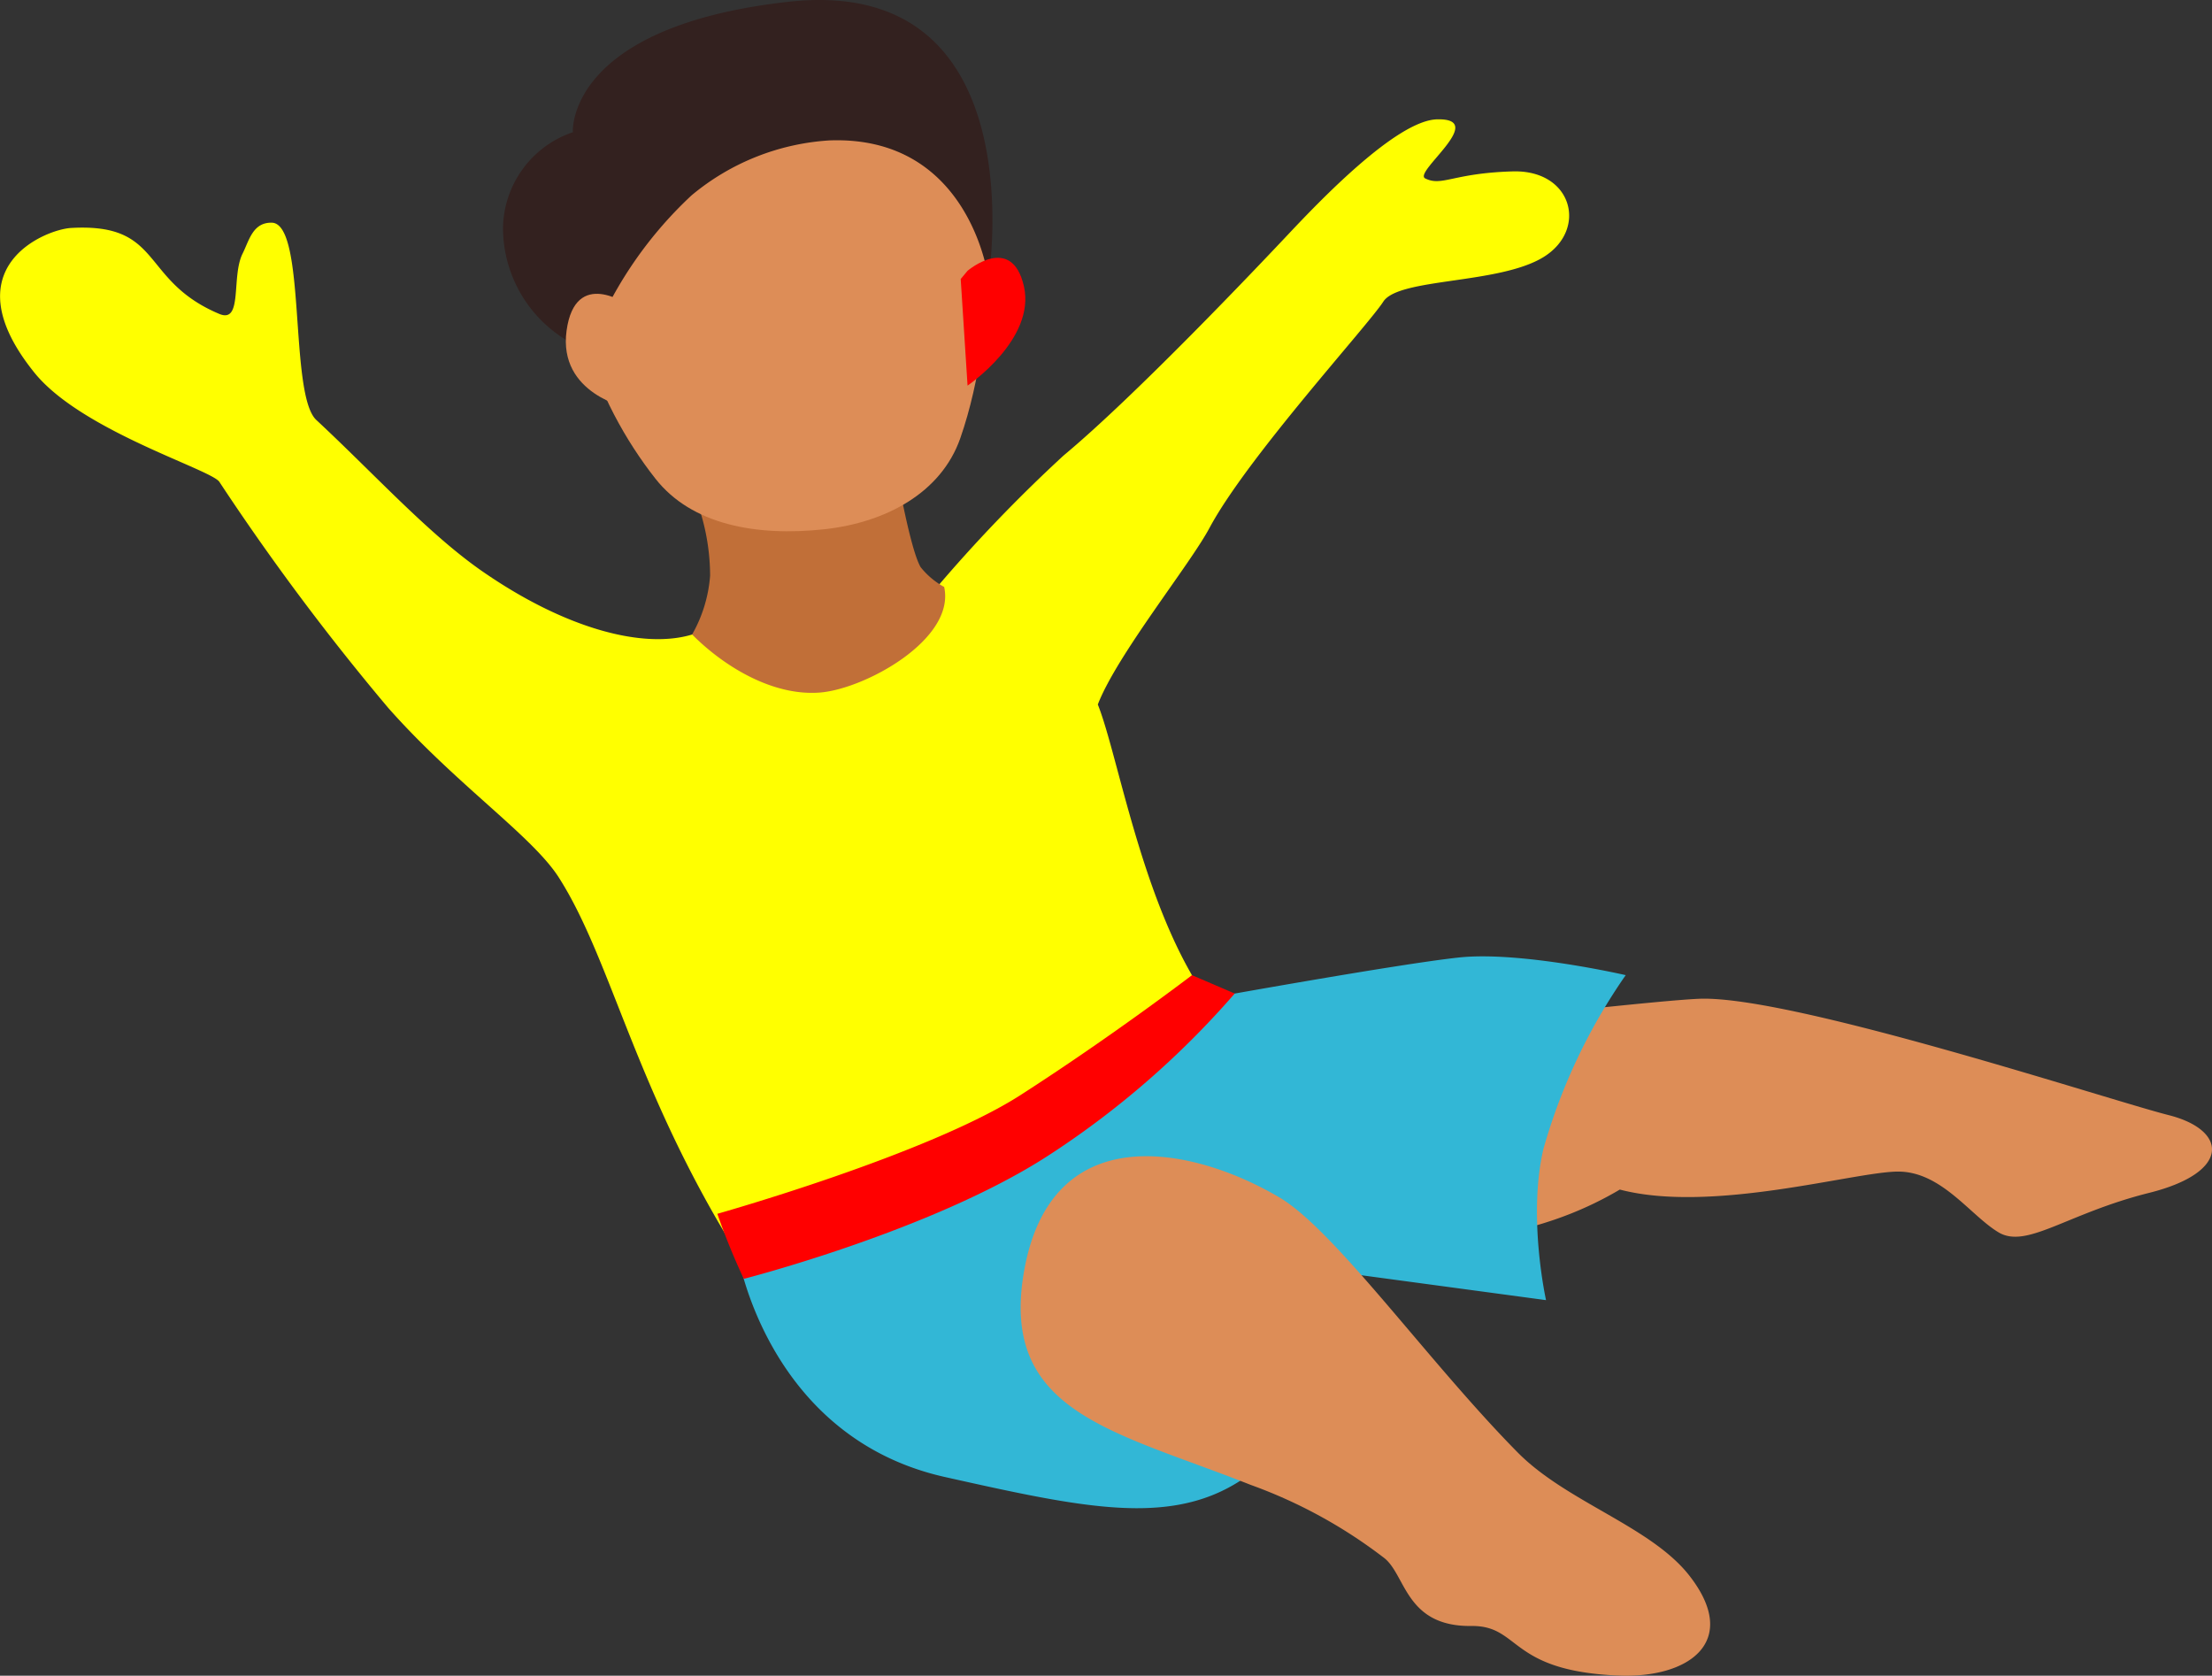 <svg id="Group_2634" data-name="Group 2634" xmlns="http://www.w3.org/2000/svg" width="141.13" height="106.902" viewBox="0 0 141.13 106.902">
  <rect x="0" y="0" width="141.13" height="106.902" fill="#333333" stroke="none"/>
  <path id="Path_3301" data-name="Path 3301" d="M15.044,421.33c-2.93-5.762-4.22-13.227-5.356-16.069,1.217-3.157,5.86-8.895,7.126-11.265,2.4-4.486,10.1-12.9,11.087-14.433s7.377-1.094,10.22-2.843,1.86-5.58-1.968-5.468-4.5.982-5.577.448c-.79-.388,4.045-3.839.766-3.769-2.6.056-7.566,5.276-9.538,7.37s-9.72,10.265-14.3,14.076a96.188,96.188,0,0,0-8.234,8.58c-4.115-.045-9.272.961-15.461,2.839-3.087.937-8.042-.329-13.377-4.021-3.447-2.388-6.916-6.234-10.608-9.667-1.755-1.633-.612-12.545-2.843-12.583-1.213-.021-1.441,1.14-1.86,1.976-.734,1.472.031,4.482-1.489,3.842-5.087-2.147-3.538-5.818-9.454-5.482-1.615.091-7.755,2.514-2.339,9.23,2.975,3.692,11.171,6.14,11.793,6.954a153.964,153.964,0,0,0,10.786,14.436c4.332,4.895,9.2,8.171,10.888,10.828,3.377,5.3,4.87,13.576,11.423,24.055s16.709,10.08,16.709,10.08L26.76,437.752S18.121,427.378,15.044,421.33Z" transform="translate(60.355 -360.318)" fill="yellow"/>
  <path id="Path_3302" data-name="Path 3302" d="M-39.592,389.438c-3.073.217-6.175-1.759-8.108-3.706a8.94,8.94,0,0,0,1.147-3.748,13.909,13.909,0,0,0-1.182-5.573l12.839-2.447s1.014,6.178,1.776,7.472a4.993,4.993,0,0,0,1.5,1.262C-30.876,386.046-36.714,389.239-39.592,389.438Z" transform="translate(91.859 -345.254)" fill="#c16f38"/>
  <path id="Path_3303" data-name="Path 3303" d="M-23.413,375.138s.832,9.905-1.773,17.356c-1.224,3.493-4.762,5.37-8.646,5.8-4.4.482-8.5-.3-10.8-3.22-3.808-4.839-6.895-12.416-4.332-19.936C-46,366.435-26.542,360.481-23.413,375.138Z" transform="translate(86.453 -364.533)" fill="#dd8d57"/>
  <path id="Path_3304" data-name="Path 3304" d="M-45.752,388.122a25.759,25.759,0,0,1,6.6-9.905,15.186,15.186,0,0,1,8.79-3.507c9.028-.343,10.157,8.842,10.157,8.842s3.143-19.468-12.776-17.685c-14.2,1.591-13.744,8.321-13.744,8.321a6.557,6.557,0,0,0-4.454,6.1A8.387,8.387,0,0,0-45.752,388.122Z" transform="translate(83.272 -365.752)" fill="#33211f"/>
  <path id="Path_3305" data-name="Path 3305" d="M17.344,391.4c-3.773-.954-24.027-7.643-29.922-7.419-2.419.094-12.482,1.238-12.482,1.238a.457.457,0,0,0-.063.025c-.108.024-.168.049-.189.08C-30.122,387-36.059,398.88-36.059,398.88s9.709,2.427,18.4-2.727C-11.763,397.7-2.665,395.006.1,395.006S4.7,397.8,6.5,398.88s4.367-1.206,9.615-2.517S21.117,392.349,17.344,391.4Z" transform="translate(121.007 -320.265)" fill="#dd8d57"/>
  <path id="Path_3306" data-name="Path 3306" d="M-46.89,402.237s14.178-5.751,21.712-10.192a36.029,36.029,0,0,0,8.157-6.143s12.178-2.2,16.115-2.626S9.755,384.4,9.755,384.4a36.964,36.964,0,0,0-5.248,11.08c-1.021,4.328.164,9.653.164,9.653l-13.227-1.783a14.8,14.8,0,0,1-4.1,11.5c-4.986,5.115-10.832,3.843-21.01,1.57C-45.012,413.887-46.89,402.237-46.89,402.237Z" transform="translate(93.969 -322.191)" fill="#32b7d6"/>
  <path id="Path_3307" data-name="Path 3307" d="M-41.524,394.248c1.71-9.958,10.793-8.028,16.307-4.769,3.563,2.108,9.5,10.5,15.2,16.268,3.122,3.164,8.5,4.717,10.951,7.856,3.276,4.189,0,6.573-4.556,6.374-7.007-.3-6.206-3.2-9.36-3.161-4.255.046-4.161-3.346-5.615-4.384a31.443,31.443,0,0,0-8.451-4.615C-35.762,404.367-43.062,403.213-41.524,394.248Z" transform="translate(106.85 -313.087)" fill="#dd8d57"/>
  <path id="Path_3308" data-name="Path 3308" d="M-47.265,398.768a42.782,42.782,0,0,0,1.689,4.15s11.979-3.063,19.359-7.821a56.261,56.261,0,0,0,11.961-10.381l-2.727-1.171s-5.028,3.849-10.93,7.643S-47.265,398.768-47.265,398.768Z" transform="translate(93.033 -321.334)" fill="red"/>
  <path id="Path_3309" data-name="Path 3309" d="M-46.052,371.831s-3.374-2.423-3.93,1.633,3.93,4.93,3.93,4.93Z" transform="translate(86.131 -352.37)" fill="#dd8d57"/>
  <path id="Path_3310" data-name="Path 3310" d="M-42.387,371.284s2.818-2.405,3.594.982-3.594,6.343-3.594,6.343l-.437-6.8Z" transform="translate(104.119 -354.009)" fill="red"/>
</svg>

